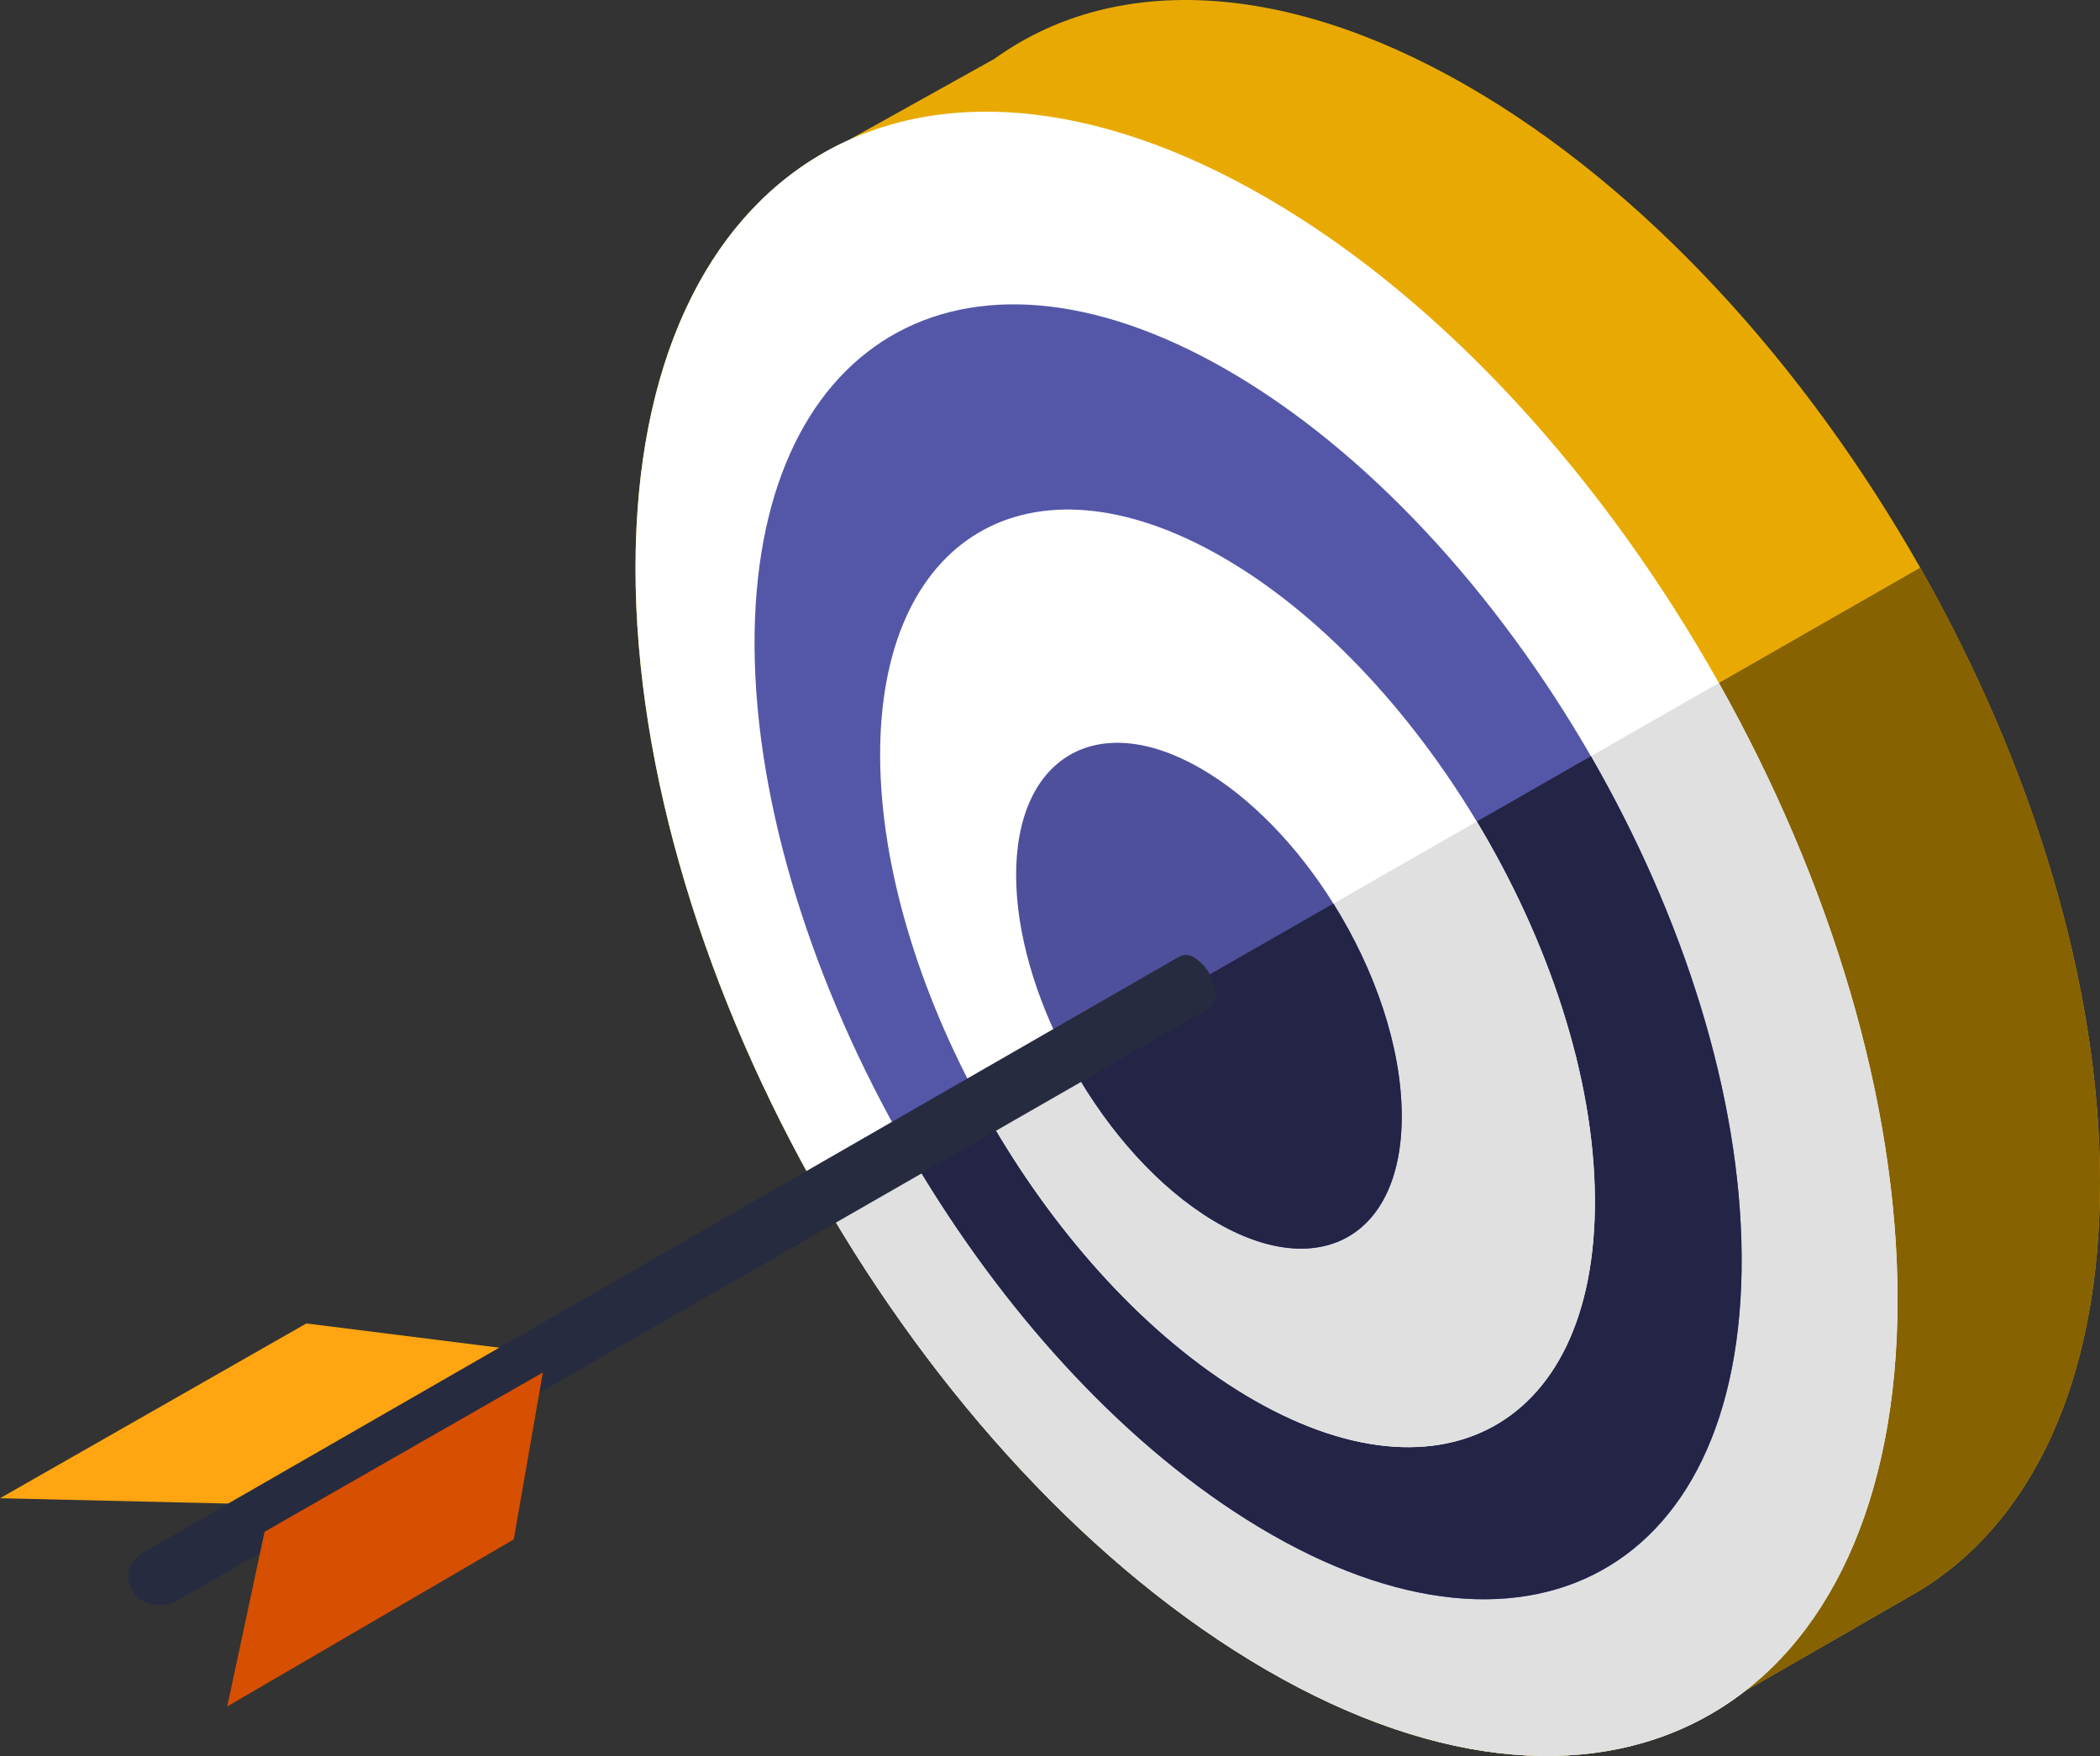 <svg xmlns="http://www.w3.org/2000/svg" viewBox="256 60 426.604 356.81">
  <rect x="256" y="60" width="426.604" height="356.81" fill="#333333" stroke="none"/>
  <defs>
    <style>
      .cls-1 {
        fill: #e8aa02;
      }

      .cls-2 {
        fill: #866201;
      }

      .cls-3 {
        fill: #fff;
      }

      .cls-4 {
        fill: #e0e0e0;
      }

      .cls-5 {
        fill: #5457a8;
      }

      .cls-6 {
        fill: #232446;
      }

      .cls-7 {
        fill: #4e509c;
      }

      .cls-8 {
        fill: #ffa511;
      }

      .cls-9 {
        fill: #272b40;
      }

      .cls-10 {
        fill: #d74f00;
      }
    </style>
  </defs>
  <g id="target" transform="translate(256 25.103)">
    <path id="Path_1" data-name="Path 1" class="cls-1" d="M390.084,150.258c-23.366-41.187-55.994-77.2-92.121-97.973-38.142-21.928-72.4-22.405-95.96-5.43L172.274,63.422C145.8,75.474,129.1,105.788,129.1,150.337c0,41.385,14.406,87.19,37.682,127.764,23.188,40.42,55.177,75.646,90.508,96.129,38.851,22.519,73.663,22.528,97.171,4.3,15.682-9,32.921-18.907,34.971-20.125l.142-.08c22.9-13.715,37.032-42.493,37.032-83.218C426.6,234.7,412.669,190.065,390.084,150.258Z"/>
    <path id="Path_2" data-name="Path 2" class="cls-2" d="M257.287,374.23c38.851,22.519,73.663,22.528,97.171,4.3,15.682-9,32.921-18.907,34.971-20.125l.142-.08c22.9-13.715,37.032-42.493,37.032-83.218,0-40.41-13.934-85.045-36.519-124.853C363.467,165.494,239.04,236.73,166.779,278.1,189.967,318.521,221.956,353.748,257.287,374.23Z"/>
    <path id="Path_3" data-name="Path 3" class="cls-3" d="M349.182,173.673c-23.292-41.454-55.844-77.713-91.895-98.61C186.492,34.024,129.1,67.725,129.1,150.338c0,41.385,14.406,87.189,37.681,127.763,23.188,40.42,55.178,75.647,90.509,96.13,70.8,41.037,128.191,7.338,128.191-75.277C385.479,258.407,371.632,213.629,349.182,173.673Z"/>
    <path id="Path_4" data-name="Path 4" class="cls-4" d="M257.287,374.23c70.8,41.037,128.191,7.338,128.191-75.277,0-40.546-13.847-85.324-36.3-125.28-52.124,29.841-132.38,75.785-182.4,104.428C189.967,318.521,221.956,353.748,257.287,374.23Z"/>
    <path id="Path_5" data-name="Path 5" class="cls-5" d="M323.186,188.556c-19.137-33.218-45.513-62.171-74.1-78.591-54.16-31.1-96.188-5.366-95.8,56.392.2,32.274,11.968,68.984,30.878,101.794,17.281,29.986,40.528,56.715,66.417,73.8,56.479,37.265,103.67,14.683,103.23-51.859C353.586,257.271,341.817,220.893,323.186,188.556Z"/>
    <path id="Path_6" data-name="Path 6" class="cls-6" d="M250.574,341.946c56.479,37.265,103.67,14.683,103.23-51.859-.219-32.816-11.988-69.194-30.619-101.531-43.754,25.049-97.855,56.022-139.028,79.6C201.439,298.137,224.686,324.865,250.574,341.946Z"/>
    <path id="Path_7" data-name="Path 7" class="cls-3" d="M300,201.827c-13.687-22.749-32.022-42.44-51.831-53.816-39.219-22.525-69.65-3.889-69.371,40.831.139,22.352,7.929,47.645,20.585,70.591,12.673,22.974,30.224,43.6,49.865,56.555,40.9,26.982,75.067,10.631,74.749-37.553C323.835,253.621,314.545,226,300,201.827Z"/>
    <path id="Path_8" data-name="Path 8" class="cls-4" d="M300,201.827,199.385,259.432c12.673,22.974,30.224,43.6,49.865,56.555,40.9,26.982,75.067,10.631,74.749-37.553C323.835,253.621,314.545,226,300,201.827Z"/>
    <path id="Path_9" data-name="Path 9" class="cls-7" d="M270.874,218.5c-7.272-11.624-16.788-21.622-27.028-27.5-21.157-12.151-37.575-2.1-37.425,22.029.071,11.548,3.936,24.55,10.26,36.5,6.891,13.024,16.7,24.8,27.747,32.09,22.064,14.556,40.5,5.735,40.327-20.259C284.663,247.45,279.257,231.9,270.874,218.5Z"/>
    <path id="Path_10" data-name="Path 10" class="cls-6" d="M244.428,281.621c22.064,14.556,40.5,5.735,40.327-20.259-.092-13.912-5.5-29.466-13.881-42.859-18.252,10.45-36.736,21.032-54.193,31.028C223.572,262.556,233.385,274.335,244.428,281.621Z"/>
    <path id="Path_11" data-name="Path 11" class="cls-8" d="M48.334,340.46,0,339.33l62.234-35.513,40.672,5.113Z"/>
    <path id="Path_12" data-name="Path 12" class="cls-9" d="M246.959,236.977a9.523,9.523,0,0,0-4.294-7.467,2.9,2.9,0,0,0-3.15-.2C1.95,365.953,31.791,348.79,29.228,350.263c-3.569,2.306-3.943,5.4-2.145,8.161,2.659,4.078,8.161,2.146,8.161,2.146,21.6-12.4,189.147-108.574,210.594-120.883l-.008-.015A3.125,3.125,0,0,0,246.959,236.977Z"/>
    <path id="Path_13" data-name="Path 13" class="cls-10" d="M53.751,346.136l56.529-32.363-5.916,33.934-58.2,33.932Z"/>
  </g>
</svg>

